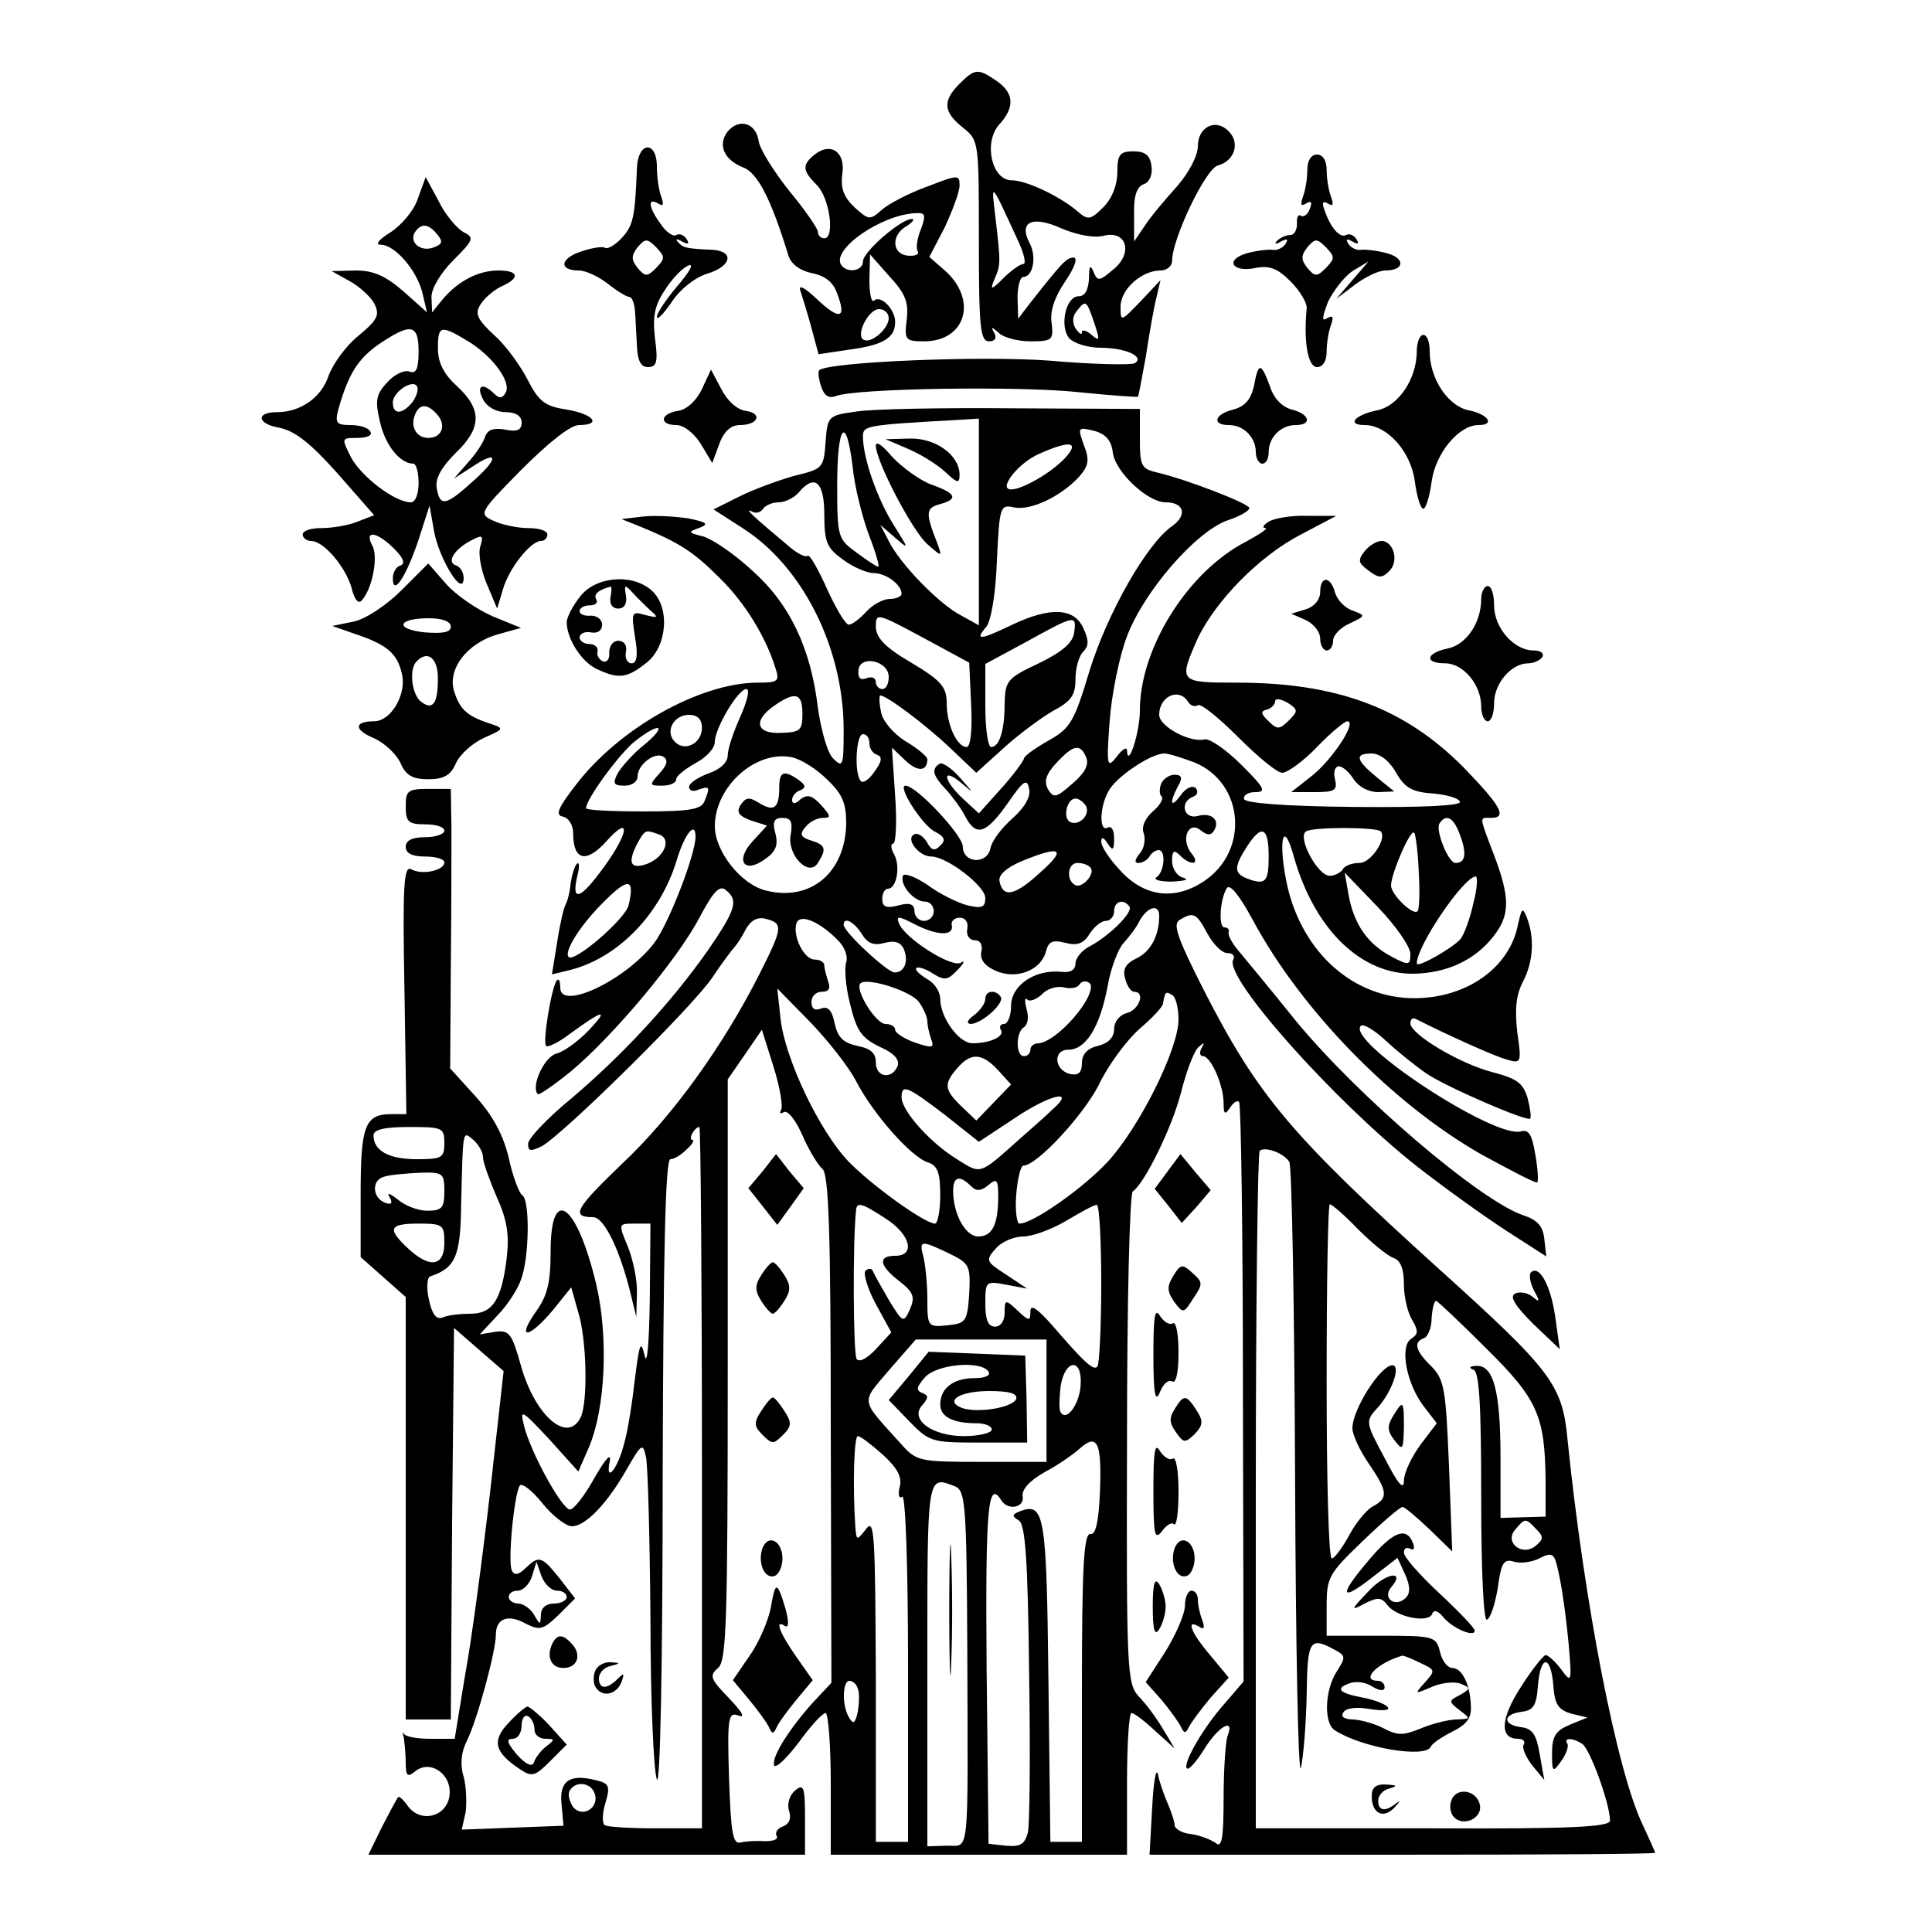 <?xml version="1.0" standalone="no"?>
<!DOCTYPE svg PUBLIC "-//W3C//DTD SVG 20010904//EN"
 "http://www.w3.org/TR/2001/REC-SVG-20010904/DTD/svg10.dtd">
<svg version="1.0" xmlns="http://www.w3.org/2000/svg"
 width="300pt" height="300pt" viewBox="0 0 300 300"
 preserveAspectRatio="xMidYMid meet">
<g transform="translate(0,300) scale(0.1,-0.1)"
fill="#000000" stroke="none">
<path d="M1490 2870 c-27 -27 -25 -44 5 -68 25 -20 25 -21 25 -176 0 -135 2
-156 16 -156 9 0 12 5 8 13 -6 10 -4 10 7 0 7 -7 29 -13 49 -13 34 0 36 2 33
28 -3 18 4 40 21 65 15 22 20 37 13 37 -11 0 -18 -8 -67 -70 l-19 -25 -1 33
c0 17 4 32 9 32 15 0 21 31 10 52 -18 34 4 44 50 23 24 -10 50 -15 65 -11 36
9 46 -28 14 -53 -21 -18 -24 -18 -30 -3 -5 12 -7 9 -7 -10 -1 -18 -6 -28 -16
-28 -20 0 -30 -46 -15 -65 7 -8 29 -15 49 -15 39 0 69 -14 53 -24 -5 -3 -65
-2 -132 4 -107 8 -345 -2 -358 -15 -2 -2 -1 -13 3 -25 5 -15 12 -19 23 -15 30
12 285 16 377 6 50 -5 91 -8 92 -7 1 1 6 28 12 61 5 33 12 74 16 90 l7 30 -31
-33 c-31 -32 -31 -32 -31 -8 0 27 33 56 62 56 10 0 18 7 18 15 0 34 52 143 71
148 26 7 35 35 17 53 -20 21 -48 7 -48 -23 0 -15 -14 -41 -32 -62 -18 -20 -41
-47 -50 -61 l-17 -25 0 41 c-1 29 4 44 15 48 9 3 14 15 12 28 -2 17 -10 23
-28 23 -21 0 -25 -5 -25 -32 0 -20 -8 -41 -22 -55 -20 -20 -24 -20 -40 -6 -27
23 -79 48 -102 48 -31 0 -44 58 -20 86 25 27 24 49 -3 68 -29 20 -34 20 -58
-4z m90 -242 c10 -21 14 -38 9 -38 -5 0 -19 -10 -31 -22 -19 -19 -21 -19 -14
-2 10 23 10 25 2 94 -7 59 -9 61 34 -32z m119 -129 c9 -27 9 -30 -4 -19 -8 7
-15 9 -15 4 0 -5 -4 -2 -10 6 -5 9 -5 19 2 27 14 18 15 17 27 -18z"/>
<path d="M1130 2796 c-16 -21 -6 -44 24 -56 22 -8 43 -48 70 -136 4 -14 18
-24 36 -28 21 -4 34 -14 40 -32 15 -39 4 -42 -32 -8 -19 18 -29 23 -25 12 3
-9 11 -35 17 -57 l11 -41 47 7 c53 7 72 18 72 43 0 20 -23 43 -33 33 -4 -3 -7
11 -7 33 l1 39 30 -34 c25 -27 30 -40 27 -67 -4 -32 -2 -34 27 -34 65 0 84 65
31 111 l-23 20 24 46 c12 26 23 55 23 65 0 17 -2 17 -51 -2 -28 -10 -60 -27
-70 -36 -18 -16 -20 -16 -42 4 -17 16 -22 30 -19 52 5 34 -18 50 -43 30 -20
-16 -19 -25 3 -47 20 -19 29 -83 12 -83 -5 0 -10 4 -10 10 0 5 -20 34 -44 63
-24 30 -46 65 -48 78 -4 28 -30 36 -48 15z m300 -152 c-6 -14 -8 -30 -5 -34 3
-5 -4 -8 -15 -7 -25 2 -27 32 -2 46 9 6 13 11 8 11 -17 0 -76 -51 -76 -66 0
-15 -25 -19 -34 -5 -15 24 63 78 116 80 15 1 16 -3 8 -25z m-50 -138 c0 -16
-26 -39 -38 -34 -15 5 6 48 23 48 8 0 15 -6 15 -14z"/>
<path d="M989 2738 c-3 -76 -6 -88 -23 -107 -10 -11 -22 -18 -26 -16 -4 3 -22
0 -39 -6 -32 -11 -33 -29 -2 -29 10 0 30 -9 44 -20 15 -12 30 -21 34 -21 4 0
8 -9 9 -22 1 -12 2 -37 3 -54 1 -23 6 -33 17 -33 14 0 16 8 11 45 -4 36 0 52
17 77 11 17 28 34 36 36 8 3 0 -11 -18 -32 -17 -20 -32 -42 -32 -48 0 -6 10 4
23 23 13 20 36 38 55 44 37 11 43 34 10 37 -43 2 -47 3 -55 12 -5 5 -2 6 6 1
10 -5 12 -4 7 4 -4 6 -11 9 -16 6 -5 -3 -16 5 -24 17 -19 26 -21 42 -4 32 8
-5 9 -2 5 10 -4 10 -7 31 -7 47 0 42 -30 39 -31 -3z m30 -154 c-14 -14 -17
-14 -29 0 -10 13 -10 19 0 32 12 14 15 14 29 0 14 -15 14 -17 0 -32z"/>
<path d="M2030 2736 c0 -13 -3 -32 -7 -42 -4 -12 -3 -15 5 -10 8 5 10 2 6 -8
-3 -9 -10 -14 -14 -11 -4 3 -7 -3 -6 -12 0 -10 -4 -18 -11 -18 -6 0 -15 -4
-20 -9 -5 -5 -2 -6 6 -1 10 5 12 4 7 -4 -4 -6 -13 -10 -19 -9 -7 1 -25 -1 -40
-5 -36 -10 -24 -31 13 -23 22 4 34 -1 54 -21 15 -15 26 -34 25 -42 -5 -52 2
-91 16 -91 9 0 15 9 15 24 0 13 3 32 7 42 4 12 3 15 -6 10 -9 -6 -8 1 1 25 8
17 25 39 38 48 l25 15 -25 -29 -25 -29 29 22 c16 12 37 22 47 22 30 0 32 19 2
27 -15 4 -33 6 -40 5 -6 -1 -15 3 -19 9 -5 8 -3 9 6 4 9 -5 11 -4 6 4 -4 6
-11 9 -16 6 -9 -5 -24 11 -33 38 -5 12 -3 16 5 11 8 -5 9 -2 5 10 -4 10 -7 29
-7 42 0 15 -6 24 -15 24 -9 0 -15 -9 -15 -24z m29 -152 c-14 -14 -17 -14 -29
0 -10 13 -10 19 0 32 12 14 15 14 29 0 14 -15 14 -17 0 -32z"/>
<path d="M649 2692 c-6 -19 -26 -42 -43 -53 -18 -11 -24 -19 -15 -19 22 0 56
-39 65 -75 l7 -30 -37 33 c-28 24 -46 32 -74 32 l-37 -1 27 -15 c15 -8 33 -24
39 -35 9 -18 6 -25 -24 -50 -20 -16 -40 -44 -47 -63 -11 -33 -43 -56 -80 -56
-33 0 -31 -18 3 -24 25 -5 49 -24 91 -71 l57 -65 -26 -10 c-14 -6 -40 -10 -56
-10 -16 0 -29 -4 -29 -10 0 -5 6 -10 13 -10 20 0 54 -41 63 -73 4 -17 10 -25
15 -20 17 17 27 69 17 86 -13 25 8 21 34 -5 14 -14 18 -23 10 -26 -7 -2 -12
-11 -12 -20 0 -29 21 3 40 60 l17 53 7 -40 c8 -43 45 -104 46 -73 0 9 -5 18
-12 20 -15 5 -3 25 24 39 17 9 19 8 14 -9 -4 -11 1 -38 10 -59 l16 -38 9 30
c9 32 43 75 59 75 6 0 10 5 10 10 0 6 -13 10 -30 10 -16 0 -40 5 -53 11 -24
11 -24 12 43 80 42 42 76 69 89 69 36 0 23 17 -19 24 -33 5 -43 12 -60 45 -11
22 -34 54 -52 70 -27 25 -31 34 -22 48 6 10 20 22 32 28 30 13 28 25 -4 25
-31 0 -62 -16 -86 -44 l-17 -21 -1 24 c0 13 14 37 34 57 32 32 33 35 15 44
-10 6 -28 27 -38 48 l-20 37 -12 -33z m30 -56 c9 -11 8 -15 -5 -20 -20 -8 -39
7 -30 23 10 15 21 14 35 -3z m-29 -182 c0 -27 -4 -35 -14 -31 -8 3 -23 -4 -34
-16 -18 -19 -20 -28 -12 -62 8 -36 31 -65 52 -65 4 0 8 -13 8 -30 0 -17 -5
-30 -12 -30 -25 0 -77 40 -93 70 -15 30 -15 30 10 30 15 0 24 4 20 10 -3 6
-17 10 -31 10 -21 0 -24 3 -19 23 16 57 31 80 64 103 49 33 61 31 61 -12z m77
16 c38 -23 68 -64 58 -80 -5 -9 -10 -9 -18 -1 -18 18 -28 12 -17 -9 6 -12 21
-20 35 -20 16 0 25 -6 25 -16 0 -12 -7 -15 -26 -11 -18 3 -27 0 -31 -12 -3 -9
-15 -27 -27 -40 l-21 -24 25 16 c42 29 47 18 7 -18 -45 -41 -54 -43 -59 -12
-2 15 8 32 29 53 41 39 42 68 3 104 -21 19 -30 37 -30 59 0 36 4 37 47 11z
m-87 -95 c-16 -19 -30 -19 -30 0 0 17 33 38 38 24 2 -5 -2 -16 -8 -24z m40
-20 c13 -16 6 -35 -15 -35 -18 0 -28 17 -21 35 7 19 20 19 36 0z"/>
<path d="M2200 2455 c0 -43 -28 -85 -61 -92 -35 -7 -49 -23 -20 -23 35 0 72
-41 78 -88 3 -23 9 -42 13 -42 4 0 10 19 13 42 6 44 42 88 73 88 26 0 15 17
-16 23 -32 7 -60 49 -60 92 0 14 -4 25 -10 25 -5 0 -10 -11 -10 -25z"/>
<path d="M1090 2396 c-9 -19 -24 -32 -37 -34 -28 -4 -30 -22 -3 -22 12 0 28
-13 38 -29 l18 -30 11 30 c7 19 18 29 32 29 28 0 36 18 9 22 -14 2 -29 16 -38
34 l-16 30 -14 -30z"/>
<path d="M1947 2400 c-5 -21 -14 -31 -32 -36 -29 -7 -34 -24 -7 -24 23 0 42
-19 42 -42 0 -10 5 -18 10 -18 6 0 10 8 10 18 0 23 19 42 42 42 26 0 22 17 -6
24 -15 4 -28 17 -34 36 -14 38 -18 38 -25 0z"/>
<path d="M1330 2361 c-44 -6 -45 -7 -48 -47 -3 -41 -4 -42 -49 -53 -25 -7 -63
-21 -85 -32 l-40 -20 45 -29 c93 -59 157 -186 157 -313 0 -56 -1 -60 -16 -45
-9 8 -19 44 -24 79 -11 93 -44 162 -103 214 -27 25 -61 48 -75 52 -24 6 -24 7
-7 13 16 6 14 9 -16 15 -19 3 -51 5 -70 3 l-34 -4 30 -12 c60 -25 81 -38 122
-79 40 -39 72 -92 87 -140 7 -21 4 -23 -27 -23 -90 0 -216 -71 -283 -159 -28
-36 -32 -47 -20 -49 9 -2 16 -13 16 -26 0 -42 20 -47 51 -13 38 43 37 16 -3
-39 -36 -50 -51 -56 -42 -16 4 15 4 24 0 21 -4 -4 -8 -18 -10 -31 -1 -13 -5
-28 -8 -33 -3 -6 -9 -32 -13 -59 l-8 -49 29 7 c74 19 140 87 165 171 12 40 29
61 29 36 0 -28 -42 -136 -64 -165 -44 -58 -146 -106 -146 -70 0 10 -2 15 -5
12 -8 -7 -23 -97 -17 -102 2 -3 19 5 36 18 52 38 63 41 31 7 -16 -17 -39 -34
-51 -37 -19 -5 -40 -51 -29 -63 2 -2 25 14 51 35 65 54 166 174 200 239 22 41
31 51 41 43 20 -16 16 -30 -28 -94 -57 -81 -131 -161 -211 -229 -38 -31 -68
-63 -68 -71 0 -12 4 -12 21 -4 33 18 234 216 265 262 16 24 32 45 35 48 3 3
11 15 17 27 8 14 18 20 32 16 26 -7 26 -13 -11 -86 -56 -111 -136 -222 -213
-294 -73 -70 -80 -83 -45 -83 17 0 42 -51 59 -122 l8 -33 1 36 c1 20 -6 53
-14 73 -15 36 -15 36 10 36 l25 0 -1 -117 c-1 -68 -4 -105 -8 -88 -6 25 -8 20
-15 -35 -4 -36 -11 -82 -17 -102 -10 -40 -30 -63 -22 -26 2 13 -8 1 -24 -27
-15 -27 -32 -49 -38 -49 -13 1 -61 89 -71 129 -7 28 -5 27 39 -20 l45 -50 17
39 c25 60 30 169 11 251 -30 126 -71 157 -71 52 0 -49 -5 -69 -23 -94 -31 -44
-11 -42 26 2 l29 36 11 -39 c13 -42 15 -137 4 -162 -20 -43 -71 1 -93 79 -14
50 -18 56 -40 53 l-24 -4 27 29 c15 15 32 41 37 56 13 34 14 124 2 131 -5 3
-15 30 -21 58 -9 37 -25 66 -52 96 l-39 43 1 157 c1 86 1 184 1 217 l-1 60
-35 0 c-32 0 -35 -3 -35 -27 0 -24 4 -28 30 -28 17 0 30 -4 30 -10 0 -5 -13
-10 -30 -10 -20 0 -30 -5 -30 -15 0 -10 10 -15 30 -15 17 0 30 -4 30 -9 0 -13
-35 -20 -51 -11 -12 7 -14 -22 -11 -186 l3 -194 -23 0 c-41 0 -48 -17 -48
-123 l0 -99 35 -31 35 -31 0 -328 0 -328 35 0 35 0 2 304 3 304 39 -34 38 -33
-21 -188 c-12 -103 -29 -232 -39 -285 l-16 -98 -37 0 c-21 0 -39 3 -42 8 -2 4
-2 1 0 -6 1 -8 3 -25 3 -39 0 -21 3 -23 14 -14 24 20 58 -4 54 -37 -4 -33 -45
-44 -65 -16 -7 10 -14 16 -15 13 -2 -2 -13 -23 -25 -46 l-21 -43 339 0 339 0
0 56 c0 49 -2 55 -15 44 -9 -7 -13 -21 -10 -31 4 -12 1 -21 -9 -25 -9 -3 -13
-10 -10 -15 3 -5 -5 -8 -18 -8 -13 1 -30 0 -38 -2 -12 -3 -15 13 -18 100 -3
96 -1 103 15 97 11 -4 5 6 -15 27 -29 30 -31 35 -17 47 13 11 15 69 15 463 l0
451 27 39 26 38 18 -57 c10 -32 15 -62 12 -67 -3 -6 -2 -7 4 -4 6 4 19 -13 29
-36 10 -23 24 -46 31 -52 10 -8 13 -100 13 -404 l1 -394 -29 -31 c-36 -40 -64
-84 -60 -97 2 -6 19 10 38 35 18 25 37 46 42 46 4 0 8 -49 8 -110 l0 -110 230
0 230 0 0 110 c0 61 3 110 7 110 4 0 20 -12 37 -28 l30 -27 -18 30 c-10 17
-27 40 -38 51 -18 20 -19 40 -18 400 0 208 4 381 9 384 18 12 61 99 75 154 8
32 20 64 27 70 9 8 10 8 5 -1 -4 -7 -3 -13 2 -13 12 0 32 -45 32 -73 0 -17 2
-19 10 -7 5 8 11 12 14 9 3 -3 6 -207 6 -453 l1 -447 -30 -35 c-33 -37 -65
-93 -58 -100 3 -3 15 11 27 30 22 36 48 50 36 20 -3 -9 -6 -52 -6 -96 0 -63
-3 -78 -12 -70 -7 5 -24 12 -38 14 -14 1 -25 8 -26 13 0 6 -5 21 -11 35 -6 14
-13 34 -15 45 -3 11 -7 -13 -9 -53 l-4 -72 393 0 c215 0 392 1 392 3 0 2 -9
21 -19 43 -40 82 -91 344 -117 599 -8 85 -25 107 -199 264 -230 208 -281 268
-366 434 -40 79 -48 101 -38 108 22 14 27 11 44 -21 9 -16 22 -30 31 -30 8 0
12 -4 9 -10 -16 -26 156 -219 285 -321 45 -35 109 -81 142 -102 l59 -38 -3 27
c-2 20 -11 30 -33 37 -67 23 -255 183 -353 302 -40 50 -81 99 -90 110 -9 11
-16 23 -14 28 1 4 -2 7 -7 7 -9 0 -7 43 4 61 5 7 20 -12 40 -49 75 -140 217
-286 356 -365 46 -25 84 -45 86 -43 2 2 1 21 -3 43 -5 31 -10 40 -23 36 -43
-10 -271 140 -248 164 4 4 22 -7 40 -24 17 -16 46 -39 62 -50 31 -21 156 -75
161 -70 2 2 0 16 -4 32 -7 23 -16 30 -54 40 -51 13 -128 59 -128 76 0 6 3 9 8
7 45 -23 122 -58 141 -63 23 -7 24 -6 17 42 -4 36 -2 58 9 79 16 31 18 67 6
99 -7 17 -8 15 -14 -11 -13 -67 -80 -114 -161 -114 -94 0 -173 70 -197 174
-15 69 -7 108 10 46 32 -113 104 -183 186 -182 52 1 95 21 124 58 26 33 26 60
1 126 -24 63 -23 58 -5 58 26 0 16 18 -42 78 -92 93 -197 132 -353 132 -89 0
-90 1 -61 67 28 60 97 130 161 163 l55 29 -45 0 c-25 1 -52 -4 -60 -9 -8 -5
-11 -10 -5 -10 5 0 -8 -9 -30 -21 -90 -46 -165 -165 -165 -262 0 -35 -19 -92
-20 -62 0 6 -8 1 -16 -10 -15 -19 -16 -15 -11 55 3 41 15 101 27 132 26 69
106 162 156 180 19 6 34 15 34 19 0 7 -96 44 -142 55 -26 6 -28 10 -28 53 l0
46 -198 1 c-108 1 -217 -1 -242 -5z m190 -171 l0 -161 -27 15 c-34 17 -96 81
-113 116 l-13 25 23 -20 c22 -19 22 -19 -3 21 -25 40 -47 103 -47 136 0 17 3
18 148 26 l32 2 0 -160z m208 107 c4 -30 54 -77 82 -77 29 0 34 -20 10 -37
-39 -27 -100 -134 -128 -224 -24 -80 -30 -90 -64 -109 -21 -12 -38 -24 -38
-28 -1 -4 -16 -25 -35 -46 l-35 -39 -25 23 c-31 29 -33 50 -2 24 20 -17 20
-17 -2 8 -13 15 -28 25 -32 22 -13 -8 -11 -18 10 -40 10 -11 24 -30 30 -42 17
-32 32 -27 66 21 24 35 30 39 33 22 3 -12 -7 -29 -26 -46 -17 -15 -32 -35 -34
-46 -5 -26 -43 -24 -43 3 -1 18 -72 94 -89 94 -13 0 25 -60 45 -71 16 -8 18
-14 9 -22 -8 -9 -14 -8 -21 6 -6 9 -15 15 -20 11 -13 -7 8 -34 27 -34 24 0 83
-45 84 -64 0 -15 -5 -17 -27 -12 -16 4 -44 18 -63 32 -19 13 -37 19 -38 14 -5
-14 17 -40 34 -40 8 0 14 -7 14 -15 0 -8 -7 -15 -15 -15 -8 0 -15 7 -15 15 0
11 -7 14 -25 9 -19 -5 -25 -2 -25 10 0 9 4 16 9 16 13 0 20 35 9 54 -5 9 -5
16 -1 16 4 0 6 33 3 74 l-5 75 21 -20 c19 -18 34 -17 34 2 0 4 -15 17 -34 28
-19 12 -36 32 -38 46 -3 14 -3 25 -1 25 10 0 70 -45 109 -82 l40 -38 42 38
c23 21 58 47 77 58 28 15 35 24 35 49 0 17 5 36 12 43 9 9 9 18 0 37 -14 31
-51 33 -110 5 -50 -24 -59 -25 -41 -4 8 9 15 51 17 103 4 85 5 88 27 83 26 -5
72 17 100 47 16 18 17 27 8 50 -10 28 -9 28 16 22 18 -5 27 -15 29 -34z m-404
-22 c3 -31 15 -78 25 -105 11 -28 17 -50 15 -50 -3 0 -18 10 -34 22 -29 21
-30 24 -30 105 0 94 14 111 24 28z m330 14 c-20 -22 -66 -49 -84 -49 -21 0 11
41 43 55 49 22 64 19 41 -6z m-374 -88 c0 -43 4 -52 29 -70 16 -12 38 -21 48
-21 19 0 43 -18 43 -32 0 -4 -8 -8 -18 -8 -11 0 -27 -9 -37 -20 -10 -11 -22
-20 -27 -20 -5 0 -20 25 -34 56 -14 31 -27 54 -30 51 -3 -3 -15 3 -27 13 -61
51 -71 61 -60 56 6 -4 14 -2 18 4 3 5 14 10 24 10 10 0 24 7 31 15 25 30 40
17 40 -34z m228 -296 c2 -39 -1 -65 -7 -65 -15 0 -31 35 -31 68 0 25 -8 35
-55 63 -41 24 -55 39 -55 56 0 22 2 21 73 -17 l72 -39 3 -66z m160 113 c-2
-16 -18 -30 -55 -48 -49 -23 -52 -27 -53 -62 0 -42 -8 -68 -21 -68 -5 0 -9 29
-9 64 l0 65 63 34 c76 42 79 43 75 15z m-288 -69 c0 -11 -4 -19 -10 -19 -5 0
-10 5 -10 11 0 6 -6 9 -14 6 -10 -4 -14 0 -13 12 2 25 47 15 47 -10z m-230
-61 c-11 -24 -20 -51 -20 -61 0 -11 -12 -22 -30 -28 -16 -6 -30 -15 -30 -21 0
-6 7 -8 15 -4 17 6 18 4 9 -18 -5 -13 -23 -16 -95 -16 -49 0 -89 2 -89 5 0 14
52 85 76 104 38 30 52 26 15 -5 -18 -14 -36 -35 -42 -45 -8 -16 -6 -19 11 -19
11 0 20 6 20 14 0 19 27 39 40 31 8 -5 6 -13 -6 -26 -16 -18 -16 -19 4 -19 12
0 22 4 22 10 0 5 14 16 30 25 17 9 30 23 30 33 0 21 36 82 49 82 6 0 1 -19 -9
-42z m96 4 c0 -26 -3 -29 -33 -30 -39 -2 -44 19 -11 42 33 23 44 20 44 -12z
m599 18 c4 -6 10 -8 15 -5 5 3 33 -20 63 -50 30 -30 60 -55 68 -55 8 0 33 18
54 40 21 22 43 40 47 40 16 0 -22 -58 -54 -84 l-33 -26 37 0 c31 0 35 3 31 20
-3 11 0 20 6 20 6 0 16 -9 23 -20 8 -12 23 -20 38 -20 l25 1 -27 22 c-33 27
-35 37 -8 37 13 0 28 -12 38 -30 13 -23 25 -30 56 -32 22 -2 41 -7 43 -13 2
-6 -56 -9 -164 -8 -108 1 -169 6 -171 12 -2 6 6 11 17 11 18 0 15 6 -21 42
-24 24 -49 41 -57 40 -23 -6 -71 20 -71 38 0 29 31 43 45 20z m156 -29 c-14
-14 -18 -14 -31 -1 -12 11 -13 16 -3 18 7 2 13 8 13 13 0 5 8 4 19 -2 17 -11
17 -13 2 -28z m-911 -11 c0 -24 -26 -38 -42 -22 -16 16 -2 42 22 42 13 0 20
-7 20 -20z m260 -24 c0 -8 5 -16 12 -18 8 -3 8 -10 -4 -26 -8 -12 -18 -19 -21
-15 -11 10 -8 73 3 73 6 0 10 -6 10 -14z m337 -23 c4 -11 -3 -24 -22 -40 -25
-22 -29 -23 -38 -8 -6 12 -3 23 14 41 26 28 37 30 46 7z m-402 -34 c24 -23 29
-37 29 -69 -2 -75 -55 -120 -124 -103 -39 9 -80 61 -80 100 0 62 64 119 120
107 14 -3 38 -18 55 -35z m570 27 c77 -32 85 -137 15 -184 -46 -31 -94 -25
-132 18 -16 17 -28 36 -28 43 0 8 4 7 10 -3 8 -12 10 -10 10 8 0 13 -4 20 -10
17 -13 -8 -13 31 1 56 11 22 66 59 87 59 7 0 28 -7 47 -14z m-169 -67 c8 -14
-11 -33 -25 -25 -11 7 -4 36 9 36 5 0 12 -5 16 -11z m582 -48 c10 -28 7 -41
-8 -41 -11 0 -31 50 -25 61 11 17 23 9 33 -20z m-124 8 c10 -11 -15 -49 -33
-49 -11 0 -23 -4 -26 -10 -3 -5 -13 -10 -20 -10 -19 0 -51 60 -37 69 11 7 109
7 116 0z m-1120 -5 c21 -8 5 -39 -24 -47 -22 -6 -25 5 -10 34 12 21 12 21 34
13z m946 -34 c0 -40 -5 -45 -34 -34 -20 8 -20 18 0 49 23 36 34 31 34 -15z
m233 -24 c2 -31 1 -59 -2 -61 -7 -7 -41 26 -41 40 0 18 30 88 36 82 2 -2 6
-30 7 -61z m-588 -1 c-39 -36 -58 -40 -63 -13 -2 9 11 21 35 31 61 25 70 19
28 -18z m78 8 c9 -9 -13 -34 -24 -27 -14 8 -11 34 4 34 8 0 17 -3 20 -7z
m-717 -59 c-6 -22 -84 -89 -93 -80 -8 8 19 51 56 87 37 37 47 35 37 -7z m1214
-75 c0 -18 -2 -19 -30 -4 -36 19 -58 50 -66 96 l-6 34 51 -53 c28 -29 51 -62
51 -73z m98 79 c-5 -23 -14 -48 -20 -56 -12 -14 -68 -46 -68 -38 0 27 71 132
91 135 4 1 3 -18 -3 -41z m-534 -6 c5 -9 -30 -44 -61 -61 -13 -6 -23 -19 -23
-27 0 -10 -8 -15 -22 -13 -41 4 -78 -21 -78 -53 0 -15 -5 -28 -11 -28 -5 0 -8
-4 -5 -9 7 -10 -16 -21 -44 -21 -21 0 -50 40 -50 69 0 11 -9 25 -21 31 -11 7
-19 14 -16 17 3 2 14 -1 26 -9 18 -11 23 -10 38 6 10 10 12 16 5 11 -15 -8
-87 38 -96 61 -5 12 -1 12 24 -1 35 -18 61 -19 58 -2 -2 6 4 12 12 12 9 0 14
-7 12 -17 -2 -10 3 -18 12 -18 8 0 12 -7 10 -17 -3 -12 4 -22 21 -30 33 -15
71 0 79 29 4 16 10 19 30 14 19 -5 29 -1 38 14 7 11 18 20 25 20 7 0 13 7 13
15 0 16 15 20 24 7z m46 -14 c0 -32 -14 -56 -35 -66 -17 -8 -22 -17 -18 -31 3
-12 9 -21 14 -21 18 0 8 -28 -11 -33 -12 -3 -20 -14 -20 -25 0 -13 -9 -22 -25
-26 -17 -4 -25 -13 -25 -27 0 -14 -5 -19 -17 -17 -26 5 -29 38 -4 38 27 0 49
35 61 99 5 29 17 59 25 67 8 9 20 24 25 35 12 21 30 26 30 7z m-498 -39 c10
-10 15 -25 12 -33 -3 -9 -1 -38 6 -65 10 -41 17 -52 45 -66 23 -10 32 -20 29
-30 -9 -22 -34 -18 -34 5 0 15 -8 22 -29 26 -22 5 -30 13 -35 35 -4 20 -10 27
-21 23 -10 -4 -15 0 -15 10 0 9 7 16 16 16 11 0 14 5 10 16 -3 9 -6 20 -6 25
0 5 -7 9 -15 9 -17 0 -35 38 -28 57 6 15 37 1 65 -28z m36 11 c9 -15 19 -19
36 -14 16 4 25 1 30 -11 7 -19 0 -35 -15 -35 -11 0 -79 63 -79 74 0 13 16 5
28 -14z m89 -106 c7 -10 13 -23 13 -30 0 -7 3 -19 6 -28 5 -13 2 -14 -25 -5
-17 6 -31 15 -31 20 0 5 -7 9 -15 9 -15 0 -48 53 -39 63 10 10 79 -12 91 -29z
m257 -2 c-21 -33 -55 -61 -71 -62 -7 0 -13 -4 -13 -10 0 -5 -4 -10 -10 -10
-13 0 -13 37 0 45 6 4 8 16 4 28 -3 12 -3 19 1 15 4 -4 14 0 23 8 8 9 23 13
33 11 11 -3 22 -1 25 4 3 5 10 7 15 3 6 -3 3 -16 -7 -32z m-354 -122 c26 -50
85 -117 111 -125 15 -5 19 -16 19 -51 0 -24 -4 -44 -8 -44 -16 0 -98 59 -134
96 -46 48 -99 160 -106 222 l-5 47 51 -52 c28 -29 61 -71 72 -93z m500 97 c0
-46 -61 -168 -110 -221 -38 -41 -116 -96 -137 -96 -4 0 -7 20 -5 45 2 25 7 45
11 45 21 0 93 78 117 125 14 30 43 69 63 87 20 17 37 35 37 40 3 18 4 19 14
13 6 -3 10 -21 10 -38z m-280 -79 l20 -22 -27 -28 -27 -28 -23 22 c-27 26 -28
35 -6 60 21 24 38 23 63 -4z m-83 -69 l53 -42 56 37 c55 37 96 46 58 13 -10
-10 -33 -30 -50 -45 -64 -57 -60 -56 -98 -32 -41 25 -86 75 -86 96 0 21 8 18
67 -27z m-777 -44 c0 -23 -4 -25 -43 -25 -43 0 -67 13 -67 37 0 9 17 13 55 13
52 0 55 -1 55 -25z m400 -519 l0 -545 -72 0 c-39 0 -75 2 -79 5 -4 2 -4 18 1
34 8 27 6 31 -16 36 -40 10 -56 -2 -52 -38 l3 -33 -79 -3 -79 -3 6 27 c2 15 1
40 -3 55 -6 19 -4 38 5 56 16 32 45 139 45 165 0 25 19 32 46 17 22 -11 27
-10 51 13 l26 26 -24 31 c-28 35 -32 36 -53 16 -10 -10 -17 -12 -21 -4 -7 11
3 117 12 132 3 5 19 -7 35 -27 16 -20 37 -36 46 -36 21 0 55 35 86 90 22 38
24 40 29 18 3 -13 6 -125 7 -251 0 -125 5 -238 10 -250 5 -13 9 170 9 471 1
343 4 492 12 492 6 0 17 7 25 15 9 8 13 15 9 15 -3 0 -3 5 0 10 3 6 8 10 11
10 2 0 4 -245 4 -544z m-340 497 c0 -8 10 -35 21 -61 16 -35 20 -58 16 -94 -8
-67 -22 -88 -57 -88 -15 0 -35 -2 -43 -6 -10 -3 -16 5 -21 28 -4 18 -3 34 2
36 39 13 47 31 48 109 3 122 2 117 19 103 8 -7 15 -19 15 -27z m1252 -7 c4 -6
8 -227 9 -491 1 -264 5 -466 9 -450 4 17 8 67 9 113 1 85 5 91 42 71 19 -10
19 -12 5 -34 -19 -29 -21 -81 -3 -92 42 -27 141 -44 149 -25 2 5 17 15 33 23
22 11 30 21 29 39 -1 35 -14 60 -29 60 -7 0 -16 11 -19 25 -6 24 -9 25 -91 25
l-85 0 0 47 c0 44 4 50 56 100 30 29 58 53 62 53 3 0 22 -16 42 -35 l35 -34
-5 132 c-5 120 -7 134 -27 155 -25 24 -29 38 -12 44 6 2 12 16 12 31 1 15 4
27 7 27 3 -1 38 -34 78 -74 80 -79 91 -105 92 -206 l0 -55 -35 -1 -35 -1 0 93
c0 104 -11 144 -37 143 -11 0 -13 -3 -5 -6 9 -3 12 -53 12 -199 0 -120 4 -193
9 -189 6 3 13 26 17 51 5 37 9 44 25 39 10 -3 27 -1 39 5 15 8 21 8 25 -2 7
-21 15 -70 21 -133 5 -58 4 -59 -12 -37 -9 12 -20 22 -24 22 -3 0 -21 -22 -38
-49 -32 -49 -34 -81 -5 -81 8 0 12 -4 9 -9 -3 -5 3 -19 13 -32 l19 -23 -7 39
c-5 31 -11 41 -29 43 -29 4 -29 20 1 24 18 2 23 10 25 40 4 49 20 49 24 1 2
-30 8 -38 28 -44 l25 -6 -27 -11 c-22 -9 -28 -18 -28 -44 0 -30 1 -31 14 -13
8 11 12 23 10 27 -7 10 8 10 23 0 12 -8 43 -93 43 -119 0 -10 -62 -13 -275
-12 l-275 0 0 523 c0 287 3 525 6 529 8 7 37 -3 46 -17z m-1312 -46 c0 -26 -4
-30 -27 -30 -14 0 -35 8 -46 18 -12 9 -17 11 -12 3 5 -9 3 -12 -6 -9 -21 7
-23 36 -2 41 10 3 35 5 56 6 35 1 37 -1 37 -29z m818 8 c8 -8 15 -8 27 2 13
11 15 8 15 -18 0 -43 -9 -62 -31 -62 -20 0 -39 35 -39 71 0 22 10 25 28 7z
m-133 -50 c39 -25 47 -58 15 -58 -27 0 -25 -15 6 -39 23 -18 25 -25 17 -44
-10 -22 -11 -21 -32 13 -11 19 -23 40 -25 45 -2 6 -7 6 -12 2 -4 -4 3 -28 16
-52 l24 -44 -24 -26 c-14 -15 -26 -21 -30 -15 -5 9 -6 177 -1 228 1 16 6 16
46 -10z m335 -101 c0 -68 -3 -126 -6 -129 -6 -7 -20 6 -71 65 -23 26 -33 32
-33 21 0 -16 -2 -16 -20 1 -19 18 -20 17 -20 -3 0 -13 -6 -22 -15 -22 -11 0
-15 11 -15 36 0 35 1 35 33 29 l32 -6 -33 22 c-31 20 -32 22 -16 40 9 11 29
19 43 19 14 0 44 11 66 24 22 13 43 25 48 25 4 1 7 -54 7 -122z m398 85 c21
-21 45 -41 55 -45 12 -4 17 -17 17 -42 0 -19 6 -44 13 -55 10 -17 9 -22 -2
-29 -18 -12 -7 -70 20 -105 l20 -26 -25 -33 c-14 -19 -26 -44 -26 -56 0 -16
-9 -6 -30 35 -30 56 -30 57 -11 78 22 24 37 66 23 66 -18 0 -62 -68 -62 -98 0
-9 11 -34 25 -54 30 -44 31 -54 7 -67 -10 -5 -27 -26 -37 -45 -11 -20 -23 -36
-27 -36 -5 0 -8 124 -8 275 0 151 2 275 5 275 3 0 23 -17 43 -38z m-1418 -22
c0 -37 -23 -40 -57 -8 -32 30 -29 38 17 38 38 0 40 -2 40 -30z m783 -16 c33
-16 34 -19 32 -63 -3 -43 -5 -46 -34 -49 -30 -3 -31 -2 -31 40 0 24 -3 53 -6
66 -7 26 -5 27 39 6z m152 -229 l0 -95 -101 0 c-97 0 -101 1 -125 28 -64 71
-63 62 -18 115 l41 47 101 0 102 0 0 -95z m53 24 c-2 -30 -22 -57 -31 -42 -3
4 -2 23 0 41 7 42 34 44 31 1z m-307 -108 c23 -21 30 -35 26 -50 -3 -12 -1
-19 4 -15 5 3 9 -106 9 -265 l0 -271 -25 0 -25 0 0 253 c-1 224 -2 250 -15
233 -15 -19 -15 -19 -17 5 -4 61 -2 139 4 139 4 0 21 -13 39 -29z m337 -57
c-2 -49 -7 -68 -15 -66 -10 1 -13 -51 -13 -238 l0 -240 -25 0 -24 0 -3 250
c-3 260 -6 278 -45 263 -12 -5 -12 -7 -1 -14 10 -6 14 -59 16 -236 2 -125 1
-237 -2 -249 -5 -18 -12 -22 -34 -20 l-27 3 -3 272 c-2 251 2 295 23 261 10
-16 36 -11 33 6 -2 11 11 25 34 38 21 11 45 28 55 37 27 24 34 9 31 -67z
m-225 8 c16 -7 18 -27 19 -252 1 -333 4 -305 -32 -306 l-30 -1 0 283 c0 297
-1 293 43 276z m902 -66 c12 -12 12 -16 0 -26 -21 -18 -50 5 -32 25 15 18 16
18 32 1z m-1520 -96 c8 0 15 -4 15 -10 0 -5 -9 -10 -20 -10 -12 0 -20 -7 -20
-17 -1 -17 -1 -17 -11 0 -5 9 -17 17 -24 17 -8 0 -15 5 -15 10 0 6 6 10 14 10
8 0 18 10 22 22 l7 23 8 -23 c5 -12 15 -22 24 -22z m1340 -112 c24 -11 24 -12
8 -30 -17 -19 -17 -19 9 -8 15 7 35 9 45 6 17 -7 17 -8 0 -18 -18 -9 -18 -10
0 -24 17 -13 17 -13 -5 -14 -12 0 -37 -6 -56 -14 -27 -11 -36 -11 -57 0 -13 7
-34 13 -47 14 -14 0 -21 4 -16 11 4 7 21 9 42 5 21 -3 32 -2 26 4 -5 5 -22 11
-38 14 -37 7 -43 14 -21 22 10 4 26 2 36 -5 12 -7 19 -7 19 -1 0 5 -4 10 -10
10 -28 0 -3 27 37 39 1 1 14 -4 28 -11z m-873 -40 c3 -7 2 -23 0 -36 -4 -18
-7 -20 -13 -10 -12 18 -11 58 0 58 5 0 11 -5 13 -12z m-409 -162 c9 -22 -18
-40 -33 -22 -6 9 -9 20 -5 26 9 15 32 12 38 -4z"/>
<path d="M1360 2308 c0 -24 57 -133 80 -153 23 -20 23 -20 16 0 -19 48 -19 56
3 62 30 8 26 17 -14 31 -18 7 -45 27 -60 43 -14 17 -25 25 -25 17z"/>
<path d="M1410 2303 c19 -8 45 -24 58 -36 19 -18 22 -18 22 -4 0 30 -37 57
-77 56 l-38 -1 35 -15z"/>
<path d="M1210 1777 c0 -32 -8 -38 -31 -24 -16 10 -21 9 -29 -3 -7 -11 -3 -17
16 -24 l25 -8 -22 -24 c-28 -30 -14 -52 19 -28 16 11 21 21 16 40 -5 18 -2 24
11 24 13 0 16 -6 13 -25 -7 -32 28 -68 42 -45 14 22 12 28 -11 35 -16 5 -18
10 -8 21 6 8 18 14 27 14 13 0 12 3 -3 20 -14 15 -21 17 -32 9 -8 -8 -13 -8
-13 -1 0 6 6 13 13 15 9 4 8 8 -3 16 -23 16 -30 13 -30 -12z"/>
<path d="M1803 1783 c-3 -8 -3 -17 1 -20 3 -3 -3 -14 -14 -23 -12 -11 -18 -24
-14 -34 3 -9 1 -23 -6 -31 -8 -10 -9 -15 -2 -15 6 0 14 5 17 10 3 6 10 10 14
10 12 0 9 -34 -3 -42 -6 -4 5 -7 24 -7 19 1 27 3 18 6 -10 2 -18 14 -18 26 0
16 3 18 12 9 17 -17 33 -15 18 3 -17 21 -5 51 14 36 10 -8 16 -9 21 -1 10 16
-3 29 -25 23 -22 -6 -29 22 -7 30 6 2 8 8 4 13 -5 5 -15 1 -23 -10 -16 -22
-19 -14 -5 13 8 13 6 18 -5 18 -9 0 -18 -7 -21 -14z"/>
<path d="M1530 1449 c0 -7 -8 -18 -17 -25 -11 -8 -13 -13 -6 -14 17 0 53 32
47 42 -8 12 -24 10 -24 -3z"/>
<path d="M856 444 c-7 -19 1 -34 19 -34 21 0 28 19 15 35 -16 19 -26 19 -34
-1z"/>
<path d="M924 405 c-3 -8 -3 -19 1 -25 10 -16 32 -12 40 8 5 14 4 15 -6 5 -17
-17 -29 -16 -29 1 0 8 8 17 18 19 16 4 16 5 -1 6 -10 0 -20 -6 -23 -14z"/>
<path d="M790 325 c-27 -28 -22 -46 17 -72 19 -13 24 -11 47 12 l26 26 -27 30
c-15 16 -31 29 -34 29 -3 0 -16 -11 -29 -25z m40 -11 c0 -8 8 -14 17 -14 15 0
15 -1 1 -12 -9 -7 -17 -18 -19 -25 -3 -7 -12 -3 -26 12 -15 18 -18 25 -7 25 8
0 14 9 14 21 0 11 5 17 10 14 6 -3 10 -13 10 -21z"/>
<path d="M2126 578 c-47 -55 -46 -67 4 -28 l40 31 12 -26 c8 -18 8 -29 1 -36
-16 -16 -37 -1 -23 16 24 28 -9 23 -36 -7 -27 -28 -27 -30 -5 -18 20 10 26 10
35 -2 14 -19 64 -29 70 -14 2 7 9 5 17 -5 15 -18 49 -32 49 -21 0 4 -25 30
-55 58 -30 28 -55 56 -55 63 0 7 4 9 10 6 6 -3 7 1 4 9 -10 26 -31 18 -68 -26z"/>
<path d="M2130 211 c0 -28 19 -36 36 -17 8 9 9 11 2 6 -17 -14 -28 -12 -28 4
0 8 8 17 18 19 13 4 11 5 -5 6 -17 1 -23 -5 -23 -18z"/>
<path d="M2254 205 c-4 -9 -2 -21 4 -27 15 -15 44 -1 40 19 -4 23 -36 29 -44
8z"/>
<path d="M2163 801 c-9 -15 -9 -23 2 -37 13 -17 14 -16 15 19 0 43 -1 44 -17
18z"/>
<path d="M1411 863 l-31 -37 32 -33 c31 -32 35 -33 108 -33 l75 0 -1 68 -2 67
-75 3 -75 3 -31 -38z m124 7 c4 -6 -6 -10 -22 -10 -33 0 -53 -16 -53 -41 0
-19 20 -29 56 -29 13 0 24 -4 24 -10 0 -5 -20 -10 -43 -10 -51 0 -86 27 -64
49 9 11 9 14 -1 18 -10 4 -9 9 4 24 18 21 88 27 99 9z m43 -42 c-5 -14 -61
-23 -85 -14 -27 11 -2 26 43 26 32 0 44 -4 42 -12z"/>
<path d="M1474 500 c0 -91 2 -128 3 -82 2 45 2 119 0 165 -1 45 -3 8 -3 -83z"/>
<path d="M2119 2144 c-11 -14 -10 -18 6 -30 16 -12 21 -12 32 -1 16 15 7 47
-12 47 -7 0 -19 -7 -26 -16z"/>
<path d="M624 2084 c-24 -24 -56 -45 -74 -49 l-34 -7 37 -13 c48 -16 64 -30
71 -61 8 -32 -17 -74 -43 -74 -31 0 -32 -13 -1 -26 16 -7 35 -24 42 -39 8 -19
19 -25 43 -25 24 0 35 6 43 25 7 15 27 32 45 40 28 12 30 14 12 20 -38 12 -50
22 -59 49 -13 35 18 77 67 91 l36 10 -44 18 c-25 11 -57 33 -72 50 l-28 32
-41 -41z m76 -57 c0 -9 -12 -11 -40 -9 -48 5 -43 22 6 22 21 0 34 -5 34 -13z
m-20 -80 c0 -40 -8 -51 -27 -36 -14 12 -18 51 -6 62 17 18 33 5 33 -26z"/>
<path d="M901 2074 c-12 -15 -21 -33 -21 -40 0 -26 23 -62 47 -73 34 -16 47
-14 77 10 32 25 37 86 8 112 -30 27 -87 22 -111 -9z m47 -1 c-2 -11 3 -18 12
-18 9 0 14 7 12 20 -3 17 -2 18 10 5 7 -8 20 -20 28 -28 13 -11 12 -12 -8 -7
-21 6 -22 5 -16 -34 5 -28 3 -41 -5 -41 -7 0 -11 8 -9 18 2 10 -3 17 -12 17
-8 0 -14 -8 -14 -18 1 -10 -3 -16 -10 -14 -6 3 -10 10 -8 16 1 6 -5 11 -13 11
-8 0 -15 5 -15 10 0 6 8 10 18 8 10 -2 17 3 17 12 0 8 -8 14 -17 14 -10 -1
-18 2 -18 7 0 5 7 9 16 9 8 0 13 4 10 9 -5 8 3 15 22 20 2 1 2 -7 0 -16z"/>
<path d="M2050 2081 c0 -12 -9 -23 -22 -27 l-23 -7 23 -10 c12 -6 22 -18 22
-29 0 -10 5 -18 10 -18 6 0 10 7 10 15 0 9 12 21 26 27 25 12 25 12 4 20 -12
4 -24 17 -27 28 -7 26 -23 26 -23 1z"/>
<path d="M2300 2070 c0 -37 -23 -71 -52 -77 -34 -7 -37 -23 -4 -23 28 0 56
-33 56 -67 0 -13 5 -23 10 -23 6 0 10 13 10 28 0 31 27 62 53 62 9 0 19 5 22
10 3 6 -3 10 -14 10 -30 0 -61 35 -61 70 0 17 -4 30 -10 30 -5 0 -10 -9 -10
-20z"/>
<path d="M1184 1181 l-22 -26 23 -29 22 -28 21 29 20 28 -22 26 -21 27 -21
-27z"/>
<path d="M1813 1181 l-20 -27 21 -26 21 -27 23 25 22 26 -24 28 -23 28 -20
-27z"/>
<path d="M1182 1020 c-10 -16 -10 -24 0 -40 7 -11 15 -20 18 -20 3 0 11 9 18
20 10 16 10 24 0 40 -7 11 -15 20 -18 20 -3 0 -11 -9 -18 -20z"/>
<path d="M1822 1019 c-10 -16 -10 -24 1 -40 14 -19 15 -19 30 5 15 22 15 25
-1 39 -16 15 -19 14 -30 -4z"/>
<path d="M2377 1024 c-3 -4 -1 -16 5 -28 10 -18 9 -19 -3 -9 -8 6 -20 8 -27 4
-8 -5 1 -19 29 -47 l41 -39 -7 50 c-7 49 -25 82 -38 69z"/>
<path d="M1791 895 c0 -59 3 -74 10 -57 5 13 13 20 19 17 6 -4 10 13 10 45 0
29 -4 49 -9 45 -6 -3 -14 3 -20 12 -8 13 -10 -2 -10 -62z"/>
<path d="M1182 809 c-12 -18 -11 -24 2 -37 15 -15 17 -15 32 0 13 13 14 19 2
37 -7 11 -15 21 -18 21 -3 0 -11 -10 -18 -21z"/>
<path d="M1824 812 c-9 -14 -8 -22 2 -36 12 -17 14 -17 29 -3 13 14 14 20 3
37 -16 25 -20 25 -34 2z"/>
<path d="M1791 685 c0 -68 2 -77 13 -63 7 10 16 15 19 11 4 -3 7 19 7 51 0 33
-4 55 -9 51 -6 -3 -14 3 -20 12 -8 14 -10 -2 -10 -62z"/>
<path d="M1184 596 c-8 -22 3 -49 19 -43 6 2 12 14 12 27 0 27 -22 39 -31 16z"/>
<path d="M1824 596 c-8 -22 3 -49 19 -43 6 2 12 14 12 27 0 27 -22 39 -31 16z"/>
<path d="M1790 505 c0 -36 3 -46 10 -35 5 8 10 24 10 35 0 11 -5 27 -10 35 -7
11 -10 1 -10 -35z"/>
<path d="M1197 504 c-4 -20 -18 -54 -33 -75 l-26 -38 25 -30 c14 -17 28 -36
31 -43 5 -11 7 -11 12 0 3 7 17 26 31 43 l25 30 -26 37 c-27 39 -33 58 -17 47
6 -3 6 7 1 26 -13 44 -16 45 -23 3z"/>
<path d="M1840 507 c0 -13 -14 -45 -30 -71 l-31 -48 25 -28 c13 -16 27 -35 30
-42 5 -10 7 -10 12 0 4 8 19 28 34 46 l28 31 -29 35 c-30 35 -38 57 -17 44 8
-5 9 -2 5 10 -4 10 -7 24 -7 32 0 8 -4 14 -10 14 -5 0 -10 -10 -10 -23z"/>
</g>
</svg>

